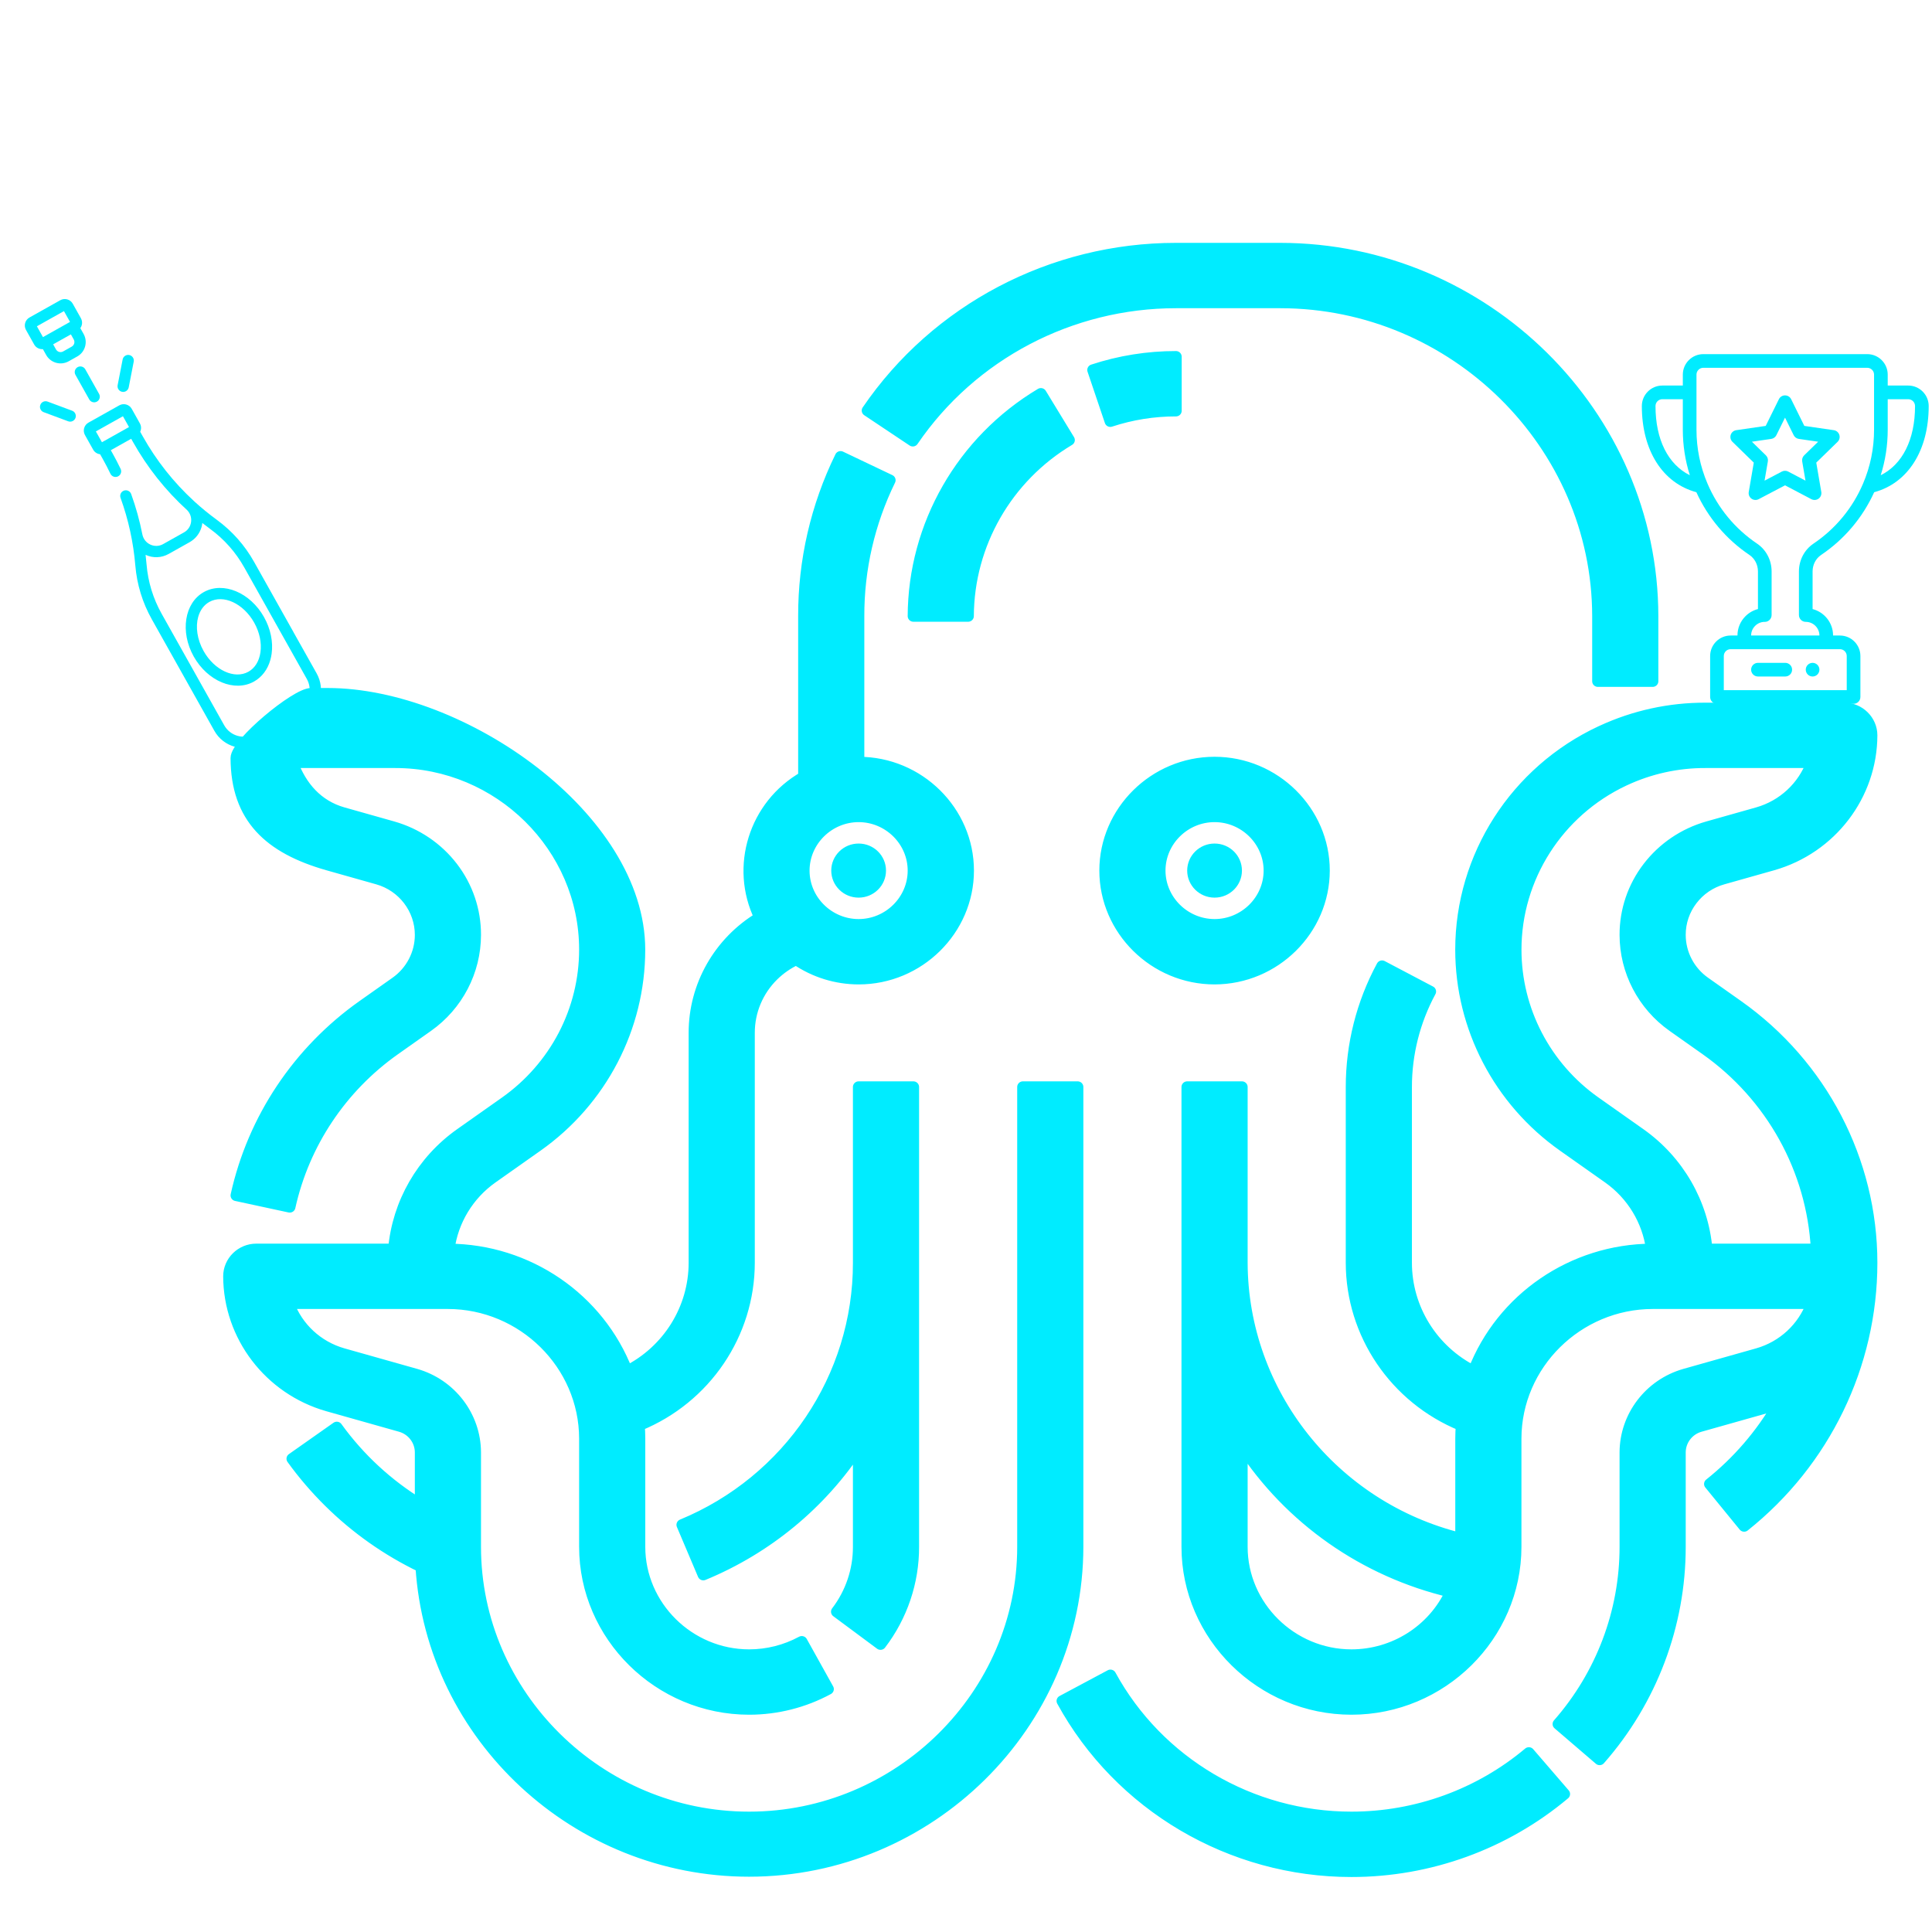 <?xml version="1.0" encoding="UTF-8" standalone="no"?>
<!DOCTYPE svg PUBLIC "-//W3C//DTD SVG 1.1//EN" "http://www.w3.org/Graphics/SVG/1.1/DTD/svg11.dtd">
<svg width="100%" height="100%" viewBox="0 0 512 512" version="1.1" xmlns="http://www.w3.org/2000/svg" xmlns:xlink="http://www.w3.org/1999/xlink" xml:space="preserve" xmlns:serif="http://www.serif.com/" style="fill-rule:evenodd;clip-rule:evenodd;stroke-linejoin:round;stroke-miterlimit:2;">
    <g id="Outline">
        <g transform="matrix(0.907,0,0,0.896,46.143,51.517)">
            <path d="M416,144L416,124.73C415.942,73.882 374.118,32.058 323.27,32L292.73,32C261.92,31.992 233.051,47.342 215.83,72.89L202.572,63.933C222.763,33.983 256.61,15.988 292.73,16L323.27,16C382.892,16.067 431.933,65.108 432,124.73L432,144L416,144ZM216,124.73L232,124.73C232.088,103.44 243.289,83.673 261.509,72.658L253.255,58.951C230.246,72.869 216.104,97.839 216,124.73ZM292.73,64L292.73,48C284.485,47.993 276.293,49.32 268.472,51.93L273.54,67.105C279.727,65.042 286.208,63.994 292.73,64ZM304,232C286.445,232 272,217.555 272,200C272,182.445 286.445,168 304,168C321.555,168 336,182.445 336,200C335.98,217.547 321.547,231.98 304,232ZM304,216C312.777,216 320,208.777 320,200C320,191.223 312.777,184 304,184C295.223,184 288,191.223 288,200C288.01,208.773 295.227,215.99 304,216ZM113.854,248.722C117.893,240.881 120,232.188 120,223.368C120,192.994 95.006,168 64.632,168C64.628,168 64.624,168 64.62,168L34.5,168C37.093,175.221 41.907,180.771 49.278,182.9L63.91,187.081C70.845,189.081 76.951,193.273 81.31,199.026C85.673,204.777 88.025,211.807 88.002,219.026C87.994,229.744 82.807,239.823 74.089,246.059L64.453,252.945C48.82,264.12 37.885,280.715 33.784,299.488L18.153,296.073C23.1,273.425 36.293,253.406 55.153,239.926L64.792,233.037C69.312,229.804 72,224.577 72,219.02C72,211.353 66.879,204.566 59.507,202.461L44.882,198.282C27.87,193.366 18.21,184.418 18.153,166.711C18.153,162.322 35.612,147.66 40.001,147.66L44.88,147.66C84.035,147.673 135.987,184.235 135.987,223.39C135.987,246.417 124.846,268.076 106.113,281.467L92.919,290.89C85.963,295.871 81.378,303.524 80.268,312.007C103.35,312.144 124.093,326.518 132.326,348.082C144.376,341.947 151.996,329.522 152,316L152,248C151.98,234.07 159.261,221.103 171.164,213.868C163.945,198.872 169.582,180.619 184,172.305L184,124.73C183.957,108.407 187.626,92.285 194.727,77.587L209.141,84.533C203.088,97.066 199.962,110.812 200,124.73L200,168C200.011,168 200.021,168 200.032,168C217.586,168 232.032,182.445 232.032,200C232.032,217.555 217.586,232 200.032,232C193.509,232 187.14,230.006 181.782,226.286C179.275,227.467 176.99,229.07 175.027,231.026C170.514,235.517 167.982,241.633 168,248L168,316C167.988,337.009 155.26,356.04 135.847,364.073C135.938,365.373 136,366.678 136,368L136,400C136.007,417.557 150.456,432 168.013,432C173.387,432 178.675,430.647 183.388,428.066L191.097,442.086C184.022,445.966 176.081,448 168.012,448C141.678,448 120.007,426.334 120,400L120,368C119.975,346.066 101.934,328.025 80,328L33.4,328C35.993,335.221 41.906,340.77 49.277,342.9L70.597,348.991C80.849,351.957 87.968,361.396 88,372.069L88,400C88,443.887 124.113,480 168,480C211.887,480 248,443.887 248,400L248,264L264,264L264,400C263.952,452.631 220.631,495.912 168,495.912C117.592,495.912 75.331,456.209 72.187,405.9C62.217,401.041 53.127,394.551 45.293,386.7C41.349,382.756 37.738,378.491 34.5,373.95L47.531,364.668C54.076,373.856 62.397,381.641 72,387.561L72,372.069C71.989,368.512 69.617,365.366 66.2,364.377L44.88,358.286C27.869,353.367 16.056,337.708 16,320C16,315.611 19.611,312 24,312L64.192,312C65.368,298.338 72.474,285.855 83.621,277.869L96.811,268.45C103.974,263.317 109.816,256.555 113.854,248.722ZM184,200C184,208.777 191.223,216 200,216C208.777,216 216,208.777 216,200C216,191.223 208.777,184 200,184C191.227,184.01 184.01,191.227 184,200ZM193.6,419.2L206.392,428.811C212.654,420.516 216.029,410.393 216,400L216,264L200,264L200,316C200.052,349.81 179.646,380.484 148.441,393.5L154.623,408.258C173.229,400.487 189.052,387.261 200,370.329L200,400C200.021,406.926 197.772,413.672 193.6,419.2ZM443.468,208.656C441.206,211.636 439.987,215.279 440,219.02C440.002,224.573 442.689,229.796 447.206,233.027L456.852,239.921C481.394,257.462 495.993,285.834 496,316C495.989,346.236 482.275,374.894 458.735,393.871L448.69,381.417C456.836,374.854 463.681,366.823 468.869,357.739C468.293,357.933 467.711,358.117 467.122,358.286L445.8,364.377C442.383,365.366 440.011,368.512 440,372.069L440,400C440.004,423.111 431.659,445.463 416.51,462.917L404.43,452.426C417.052,437.882 424.005,419.257 424,400L424,372.069C424.033,361.396 431.153,351.956 441.407,348.992L462.726,342.901C470.095,340.77 476.008,335.22 478.6,328L432,328C410.066,328.025 392.025,346.066 392,368L392,400C392,426.332 370.332,448 344,448C317.668,448 296,426.332 296,400L296,264L312,264L312,316C312.113,354.522 338.613,388.301 376,397.581L376,368C376,366.678 376.062,365.372 376.153,364.073C356.74,356.04 344.012,337.009 344,316L344,264C344,251.526 347.072,239.241 352.942,228.235L367.06,235.765C362.426,244.454 360.001,254.152 360,264L360,316C360.002,329.522 367.622,341.949 379.674,348.081C387.908,326.517 408.65,312.144 431.732,312.007C430.622,303.524 426.037,295.872 419.082,290.891L405.891,281.47C387.139,268.083 375.985,246.413 375.985,223.373C375.985,195.798 391.963,170.588 416.9,158.818C416.983,158.779 417.067,158.741 417.151,158.705C426.608,154.266 436.933,151.976 447.38,152L488,152C492.389,152 496,155.611 496,160C495.944,177.708 484.129,193.367 467.116,198.282L452.488,202.462C448.885,203.484 445.715,205.66 443.468,208.656ZM373.068,413.345C347.89,407.353 325.991,391.828 312,370.055L312,400C312,400.002 312,400.005 312,400.007C312,417.558 326.442,432 343.993,432C356.477,432 367.868,424.693 373.073,413.345L373.068,413.345ZM424,219.02C423.979,211.8 426.334,204.77 430.7,199.02C435.057,193.271 441.159,189.082 448.09,187.083L462.725,182.9C470.095,180.77 476.008,175.221 478.6,168L447.38,168C439.208,167.979 431.133,169.784 423.748,173.283C423.676,173.317 423.604,173.35 423.53,173.383C404.303,182.571 392.01,202.069 392.01,223.379C392.01,241.25 400.655,258.06 415.193,268.454L428.38,277.871C439.526,285.857 446.632,298.339 447.808,312L479.888,312C478.672,288.43 466.753,266.662 447.551,252.94L437.908,246.049C429.193,239.813 424.008,229.736 424,219.02ZM344,480C314.626,480.009 287.52,463.838 273.574,437.986L259.5,445.6C276.241,476.607 308.757,496.004 343.994,496.004C366.786,496.004 388.85,487.889 406.21,473.122L395.837,460.941C381.371,473.241 362.989,480 344,480Z" style="fill:rgb(0,236,255);fill-rule:nonzero;stroke:rgb(0,236,255);stroke-width:3.33px;"/>
        </g>
        <g transform="matrix(0.907,0,0,0.896,46.143,51.517)">
            <circle cx="200.002" cy="199.998" r="7.998" style="fill:rgb(0,236,255);"/>
        </g>
        <g transform="matrix(0.907,0,0,0.896,46.143,51.517)">
            <circle cx="304.002" cy="199.998" r="7.998" style="fill:rgb(0,236,255);"/>
        </g>
        <g transform="matrix(0.054,-0.192,0.192,0.054,-18.53,175.192)">
            <g>
                <path d="M429.022,82.969C426.092,80.041 421.344,80.041 418.414,82.969L391.907,109.476C388.978,112.406 388.978,117.154 391.907,120.084C393.372,121.548 395.292,122.28 397.211,122.28C399.13,122.28 401.05,121.548 402.515,120.084L429.022,93.577C431.95,90.646 431.95,85.899 429.022,82.969Z" style="fill:rgb(0,236,255);fill-rule:nonzero;"/>
            </g>
            <g>
                <path d="M463.131,144.664C462.791,140.535 459.166,137.451 455.042,137.803L420.35,140.654C416.222,140.993 413.15,144.615 413.49,148.743C413.812,152.662 417.093,155.629 420.956,155.629C421.162,155.629 421.37,155.621 421.579,155.604L456.271,152.753C460.399,152.414 463.471,148.792 463.131,144.664Z" style="fill:rgb(0,236,255);fill-rule:nonzero;"/>
            </g>
            <g>
                <path d="M367.328,48.857C363.218,48.517 359.579,51.588 359.239,55.717L356.388,90.409C356.048,94.538 359.12,98.16 363.248,98.499C363.457,98.517 363.664,98.524 363.871,98.524C367.734,98.524 371.015,95.557 371.337,91.638L374.188,56.946C374.528,52.818 371.456,49.196 367.328,48.857Z" style="fill:rgb(0,236,255);fill-rule:nonzero;"/>
            </g>
            <g>
                <path d="M395.18,150.022L361.966,116.806C357.237,112.079 349.541,112.079 344.811,116.808L329.1,132.519C326.228,135.392 325.111,139.356 325.727,143.088L320.888,147.927C315.615,153.201 310.095,158.376 304.481,163.31C301.37,166.044 301.064,170.784 303.798,173.895C305.28,175.582 307.353,176.444 309.435,176.444C311.193,176.444 312.958,175.83 314.383,174.578C320.238,169.432 325.995,164.034 331.495,158.534L334.727,155.303L356.688,177.264L353.457,180.495C325.642,208.311 302.872,239.854 285.476,274.613C282.598,279.544 277.795,282.852 272.127,283.758C266.158,284.717 260.257,282.804 255.966,278.512L233.479,256.026C229.189,251.735 227.277,245.844 228.233,239.863C229.202,233.803 232.916,228.73 238.424,225.944C238.445,225.934 238.463,225.921 238.483,225.91C255.025,217.536 270.927,207.91 286.027,197.097C289.395,194.686 290.171,190 287.758,186.633C285.347,183.266 280.661,182.49 277.294,184.902C252.288,202.808 225.002,217.343 196.193,228.101C172.356,237.003 151.147,250.639 133.154,268.632L13.068,388.717C-4.342,406.127 -4.342,434.456 13.068,451.866L60.124,498.921C68.558,507.355 79.771,512 91.698,512C103.625,512 114.838,507.355 123.272,498.922L167.55,454.584C170.479,451.654 160.041,440.941 157.111,443.869L112.665,488.314C107.065,493.915 99.619,497 91.698,497C83.777,497 76.331,493.915 70.73,488.314L23.674,441.259C18.073,435.658 14.989,428.212 14.989,420.292C14.989,412.371 18.073,404.925 23.674,399.325L143.761,279.238C160.225,262.775 179.631,250.297 201.441,242.153C205.468,240.649 209.465,239.069 213.433,237.424C213.429,237.448 213.423,237.471 213.42,237.495C211.695,248.281 215.14,258.901 222.871,266.633L245.358,289.119C251.78,295.543 260.196,299.007 269.046,299.007C270.848,299.007 272.67,298.863 274.494,298.571C274.517,298.567 274.538,298.562 274.561,298.558C272.923,302.519 271.344,306.514 269.837,310.549C261.691,332.36 249.215,351.766 232.752,368.228L157.111,443.869C154.182,446.799 166.253,455.941 167.717,454.477L243.358,378.837C261.35,360.845 274.987,339.635 283.889,315.798C288.294,304.002 293.286,292.532 298.851,281.405C299.046,281.051 299.246,280.701 299.43,280.338C299.493,280.214 299.542,280.087 299.597,279.961C316.185,247.183 337.763,217.4 364.062,191.102L368.9,186.263C369.559,186.372 370.224,186.437 370.89,186.437C373.996,186.437 377.103,185.254 379.467,182.89L395.181,167.177C399.908,162.447 399.908,154.753 395.18,150.022ZM370.892,170.254L341.735,141.097L353.389,129.443L382.546,158.6L370.892,170.254Z" style="fill:rgb(0,236,255);fill-rule:nonzero;"/>
            </g>
            <g>
                <path d="M186.705,325.284C165.831,304.411 127.233,309.047 100.662,335.617C74.091,362.189 69.456,400.788 90.329,421.66C98.949,430.281 110.656,434.826 123.887,434.826C126.607,434.826 129.393,434.634 132.228,434.245C148.089,432.073 163.766,423.934 176.372,411.329C202.943,384.757 207.578,346.157 186.705,325.284ZM165.765,400.722C155.461,411.025 142.828,417.653 130.192,419.384C118.321,421.013 107.932,418.052 100.935,411.054C85.91,396.029 90.546,366.947 111.268,346.225C123.777,333.716 139.33,327.07 153.001,327.07C161.977,327.07 170.143,329.937 176.098,335.892C191.123,350.917 186.487,379.999 165.765,400.722Z" style="fill:rgb(0,236,255);fill-rule:nonzero;"/>
            </g>
            <g>
                <path d="M508.442,36.761L475.228,3.547C470.497,-1.184 462.801,-1.182 458.073,3.547L442.359,19.26C438.902,22.719 437.985,27.76 439.585,32.071L433.326,38.33C429.173,42.484 426.885,48.008 426.885,53.883C426.885,59.757 429.173,65.281 433.326,69.435L442.555,78.664C446.709,82.817 452.233,85.105 458.107,85.105C463.982,85.105 469.506,82.817 473.66,78.664L479.919,72.405C481.282,72.911 482.716,73.175 484.154,73.175C487.26,73.175 490.368,71.992 492.733,69.628L508.444,53.917C513.172,49.188 513.172,41.493 508.442,36.761ZM463.051,68.058C460.322,70.787 455.886,70.786 453.161,68.058L443.932,58.829C441.204,56.102 441.204,51.666 443.932,48.939L449.406,43.464L468.525,62.583L463.051,68.058ZM484.153,56.995L454.996,27.838L466.65,16.184L495.807,45.341L484.153,56.995Z" style="fill:rgb(0,236,255);fill-rule:nonzero;"/>
            </g>
        </g>
        <g transform="matrix(0.181,0,0,0.181,426.779,93.848)">
            <g>
                <path d="M296,452C290.48,452 286,456.48 286,462C286,467.52 290.48,472 296,472C301.52,472 306,467.52 306,462C306,456.48 301.52,452 296,452Z" style="fill:rgb(0,236,255);fill-rule:nonzero;"/>
            </g>
            <g>
                <path d="M436,46L406,46L406,30C406,13.458 392.542,0 376,0L136,0C119.458,0 106,13.458 106,30L106,46L76,46C59.458,46 46,59.458 46,76C46,141.057 76.442,188.867 125.828,202.178C142.758,239.443 169.526,271.122 203.502,294.013C211.328,299.286 216,308.313 216,318.16L216,373.259C209.145,375.017 202.856,378.581 197.719,383.719C190.162,391.277 186,401.32 186,412L176,412C159.458,412 146,425.458 146,442L146,502C146,507.523 150.478,512 156,512L356,512C361.522,512 366,507.523 366,502L366,442C366,425.458 352.542,412 336,412L326,412C326,393.396 313.233,377.717 296,373.266L296,318.21C296,308.331 300.675,299.287 308.508,294.014C342.487,271.121 369.255,239.441 386.184,202.175C435.563,188.859 466,141.052 466,76C466,59.458 452.542,46 436,46ZM66,76C66,70.486 70.486,66 76,66L106,66L106,110.7C106,133.495 109.453,155.817 116.27,177.314C84.447,161.551 66,125.146 66,76ZM336,432C341.514,432 346,436.486 346,442L346,492L166,492L166,442C166,436.486 170.486,432 176,432L336,432ZM386,110.7C386,138.016 380.562,164.596 369.834,189.7C354.574,225.417 329.504,255.752 297.336,277.425C283.976,286.418 276,301.665 276,318.21L276,382C276,387.523 280.478,392 286,392C297.028,392 306,400.972 306,412L206,412C206,406.662 208.082,401.641 211.861,397.861C215.455,394.267 220.172,392.209 225.216,392.015C225.475,392.035 225.736,392.045 225.999,392.045C231.521,392.045 235.999,387.523 235.999,382L235.999,318.16C235.999,301.65 228.028,286.423 214.677,277.427C182.506,255.753 157.436,225.418 142.174,189.698C131.442,164.603 126,138.024 126,110.7L126,30C126,24.486 130.486,20 136,20L376,20C381.514,20 386,24.486 386,30L386,110.7ZM395.734,177.312C402.548,155.81 406,133.489 406,110.7L406,66L436,66C441.514,66 446,70.486 446,76C446,125.143 427.555,161.547 395.734,177.312Z" style="fill:rgb(0,236,255);fill-rule:nonzero;"/>
            </g>
            <g>
                <path d="M335.139,118.16C333.964,114.539 330.834,111.9 327.066,111.354L283.91,105.09L264.607,65.975C262.922,62.561 259.446,60.4 255.639,60.4C251.832,60.4 248.356,62.561 246.671,65.975L227.368,105.09L184.213,111.354C180.445,111.901 177.316,114.54 176.139,118.16C174.963,121.781 175.944,125.755 178.67,128.412L209.904,158.852L202.532,201.839C201.889,205.591 203.431,209.382 206.511,211.62C209.591,213.857 213.674,214.152 217.042,212.381L255.64,192.088L294.247,212.381C297.637,214.163 301.718,213.843 304.778,211.619C307.857,209.381 309.399,205.589 308.755,201.837L301.375,158.851L332.608,128.412C335.335,125.755 336.315,121.781 335.139,118.16ZM283.65,148.198C281.293,150.496 280.216,153.807 280.774,157.052L285.615,185.249L260.292,171.938C257.377,170.407 253.897,170.407 250.986,171.939L225.671,185.249L230.507,157.05C231.063,153.805 229.987,150.495 227.63,148.198L207.146,128.234L235.447,124.126C238.705,123.653 241.521,121.607 242.978,118.655L255.64,92.996L268.302,118.655C269.759,121.607 272.575,123.653 275.833,124.126L304.135,128.234L283.65,148.198Z" style="fill:rgb(0,236,255);fill-rule:nonzero;"/>
            </g>
            <g>
                <path d="M256,452L216,452C210.478,452 206,456.477 206,462C206,467.523 210.478,472 216,472L256,472C261.522,472 266,467.523 266,462C266,456.477 261.522,452 256,452Z" style="fill:rgb(0,236,255);fill-rule:nonzero;"/>
            </g>
        </g>
    </g>
</svg>
